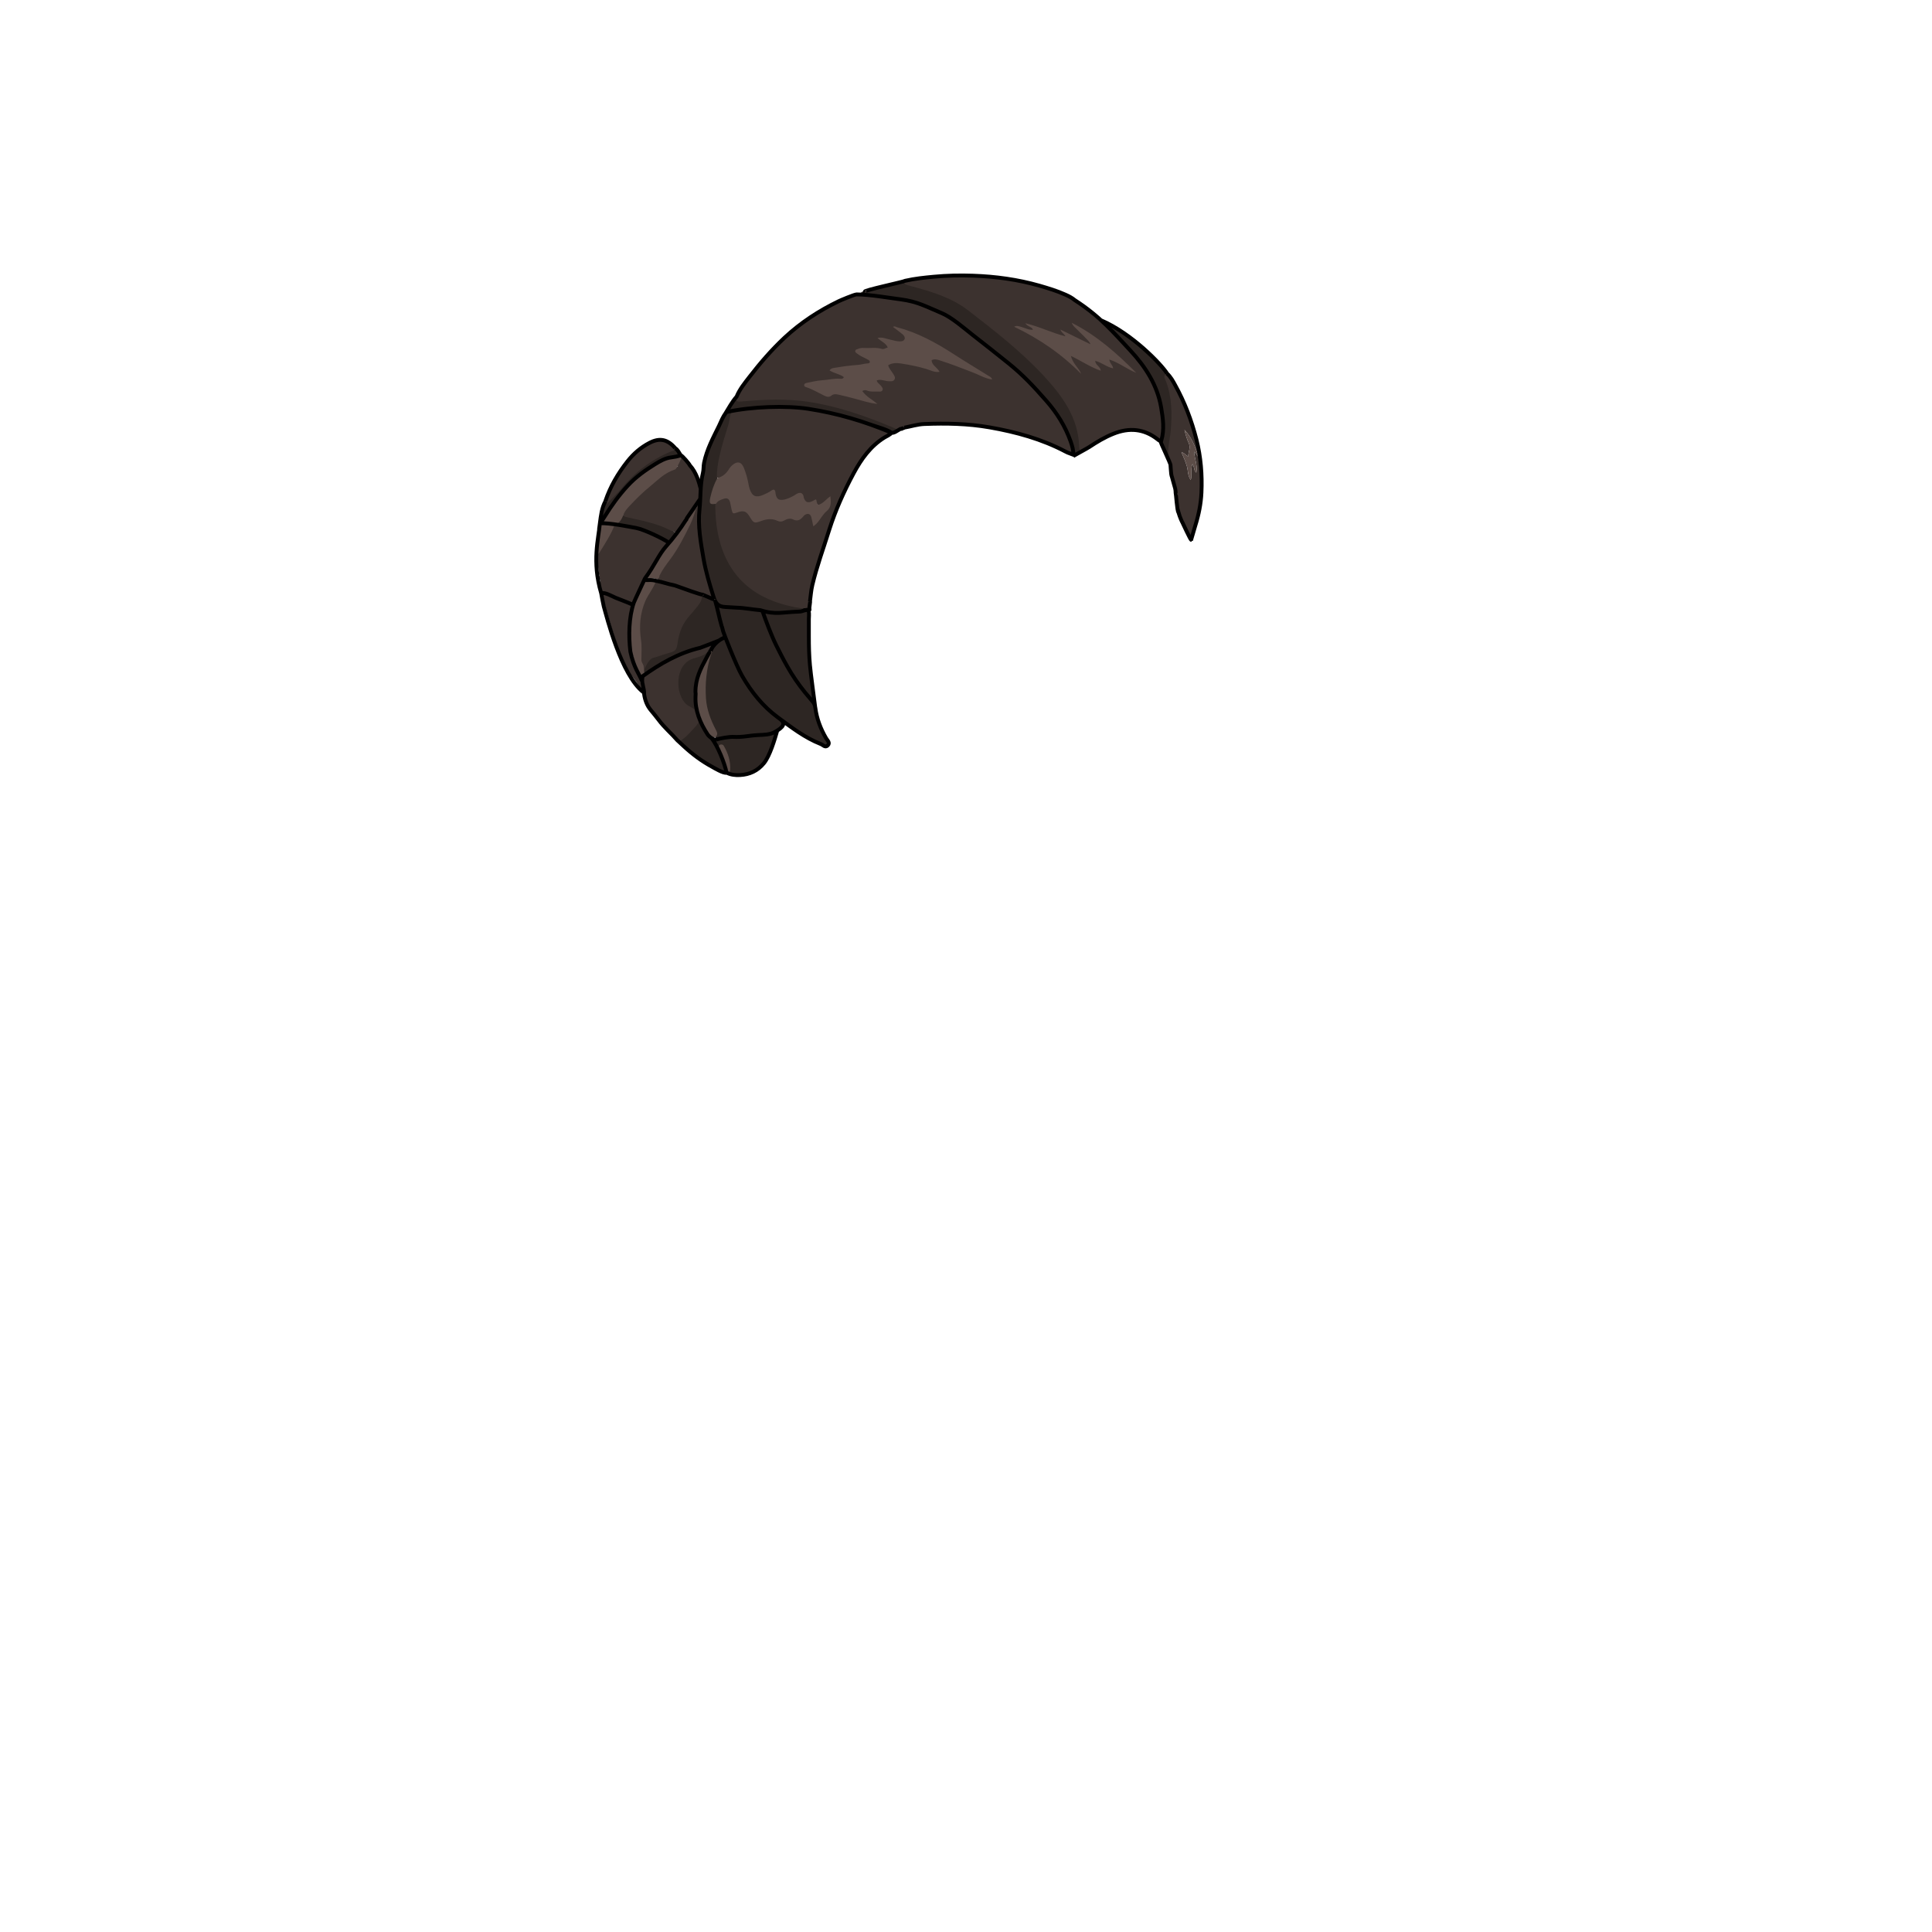 <svg xmlns="http://www.w3.org/2000/svg" id="hair" viewBox="0 0 3000 3000"><path id="sd1" fill="#2D2623" d="M1124 983.9c-3.602-12.3-9.033-32.066-12.834-45.066 21.384 4.091 46.467 2.966 66.668 8.666 5.601 1.601 7.926 6.137 9.625 11.137 5.101 14.899 11.041 29.764 18.041 43.764 5.5 11 11 21.9 17.1 32.602 8 14.198 17.199 27.6 27.5 40.3 4 4.899 8.199 9.6 12.199 14.5 2.101 2.6 3.201 5.6 3.701 9.1 2.198 17 8.198 32.7 16.799 47.5 1.899 3.301 6.801 7.101 2.301 11.301-3.9 3.601-7.2-1.101-10.7-2.399-24.7-9.7-45.399-25.801-66.5-41.301-23.399-17.199-41-39.301-55.5-64.399-9.3-16.101-13.2-34-20.5-50.7-1.1-2.398-1.7-5.1-3.899-6.8-1.699-.8-.899-2.9-2-4 0-.7-.101-1.3-.199-2-.502-.803-1.104-1.505-1.802-2.205zm-7.6-322.5c-9.1 18.5-18.899 36.6-23.1 57.2-1.101 5.3-.5 10.6-1.8 15.8-4.602 18.5-3.302 37.6-5.302 56.3-2.8 26 1.9 51.7 6.302 77.102 3.5 19.898 9.3 39.398 15.398 58.698 3.301 10.5 3.833 15.199 15.032 15.699 5.301.2 12.667 1.166 17.966 1.268 8.301.1 19.838.17 27.737 2.67 23.601 7.5 45.964 4.363 70.264 3.665 4.2-.102 8.4-1.602 12.7-2.5 4.5-.9 7.199-3.2 6.5-8.2-.2-1.602-.1-3.3-.1-5-4.602 8.1-6.4 9.7-15.7 7.8-10-2-20.2-3.8-29.9-6.9-26.3-8.398-49.399-22-67-44.198-8.8-11.102-16.3-23-20.6-36.102-6.8-20.699-12.4-42-10.9-64.3.2-2.899.8-6.1-2-8.3-6.2-1.8-7.399-5.5-6.1-11.9 2-9.6 8.3-17.8 8.2-27.898 1.898-9 2.6-18.4 4.6-27.301 5-22.601 15.266-55.034 23.566-76.834-9.597.298-16.329-1.669-25.763 23.231zm-12.9 349.6c.3 2.102-.9 3.802-1.5 5.7-9.2 26.9-11.102 54.3-6.102 82.3 2.9 15.9 11.834 34.434 15.934 49.834 5.602-2.101 11.168-4.934 16.668-4.733 16.3.8 32.5-1.8 48.698-2.7 8.9-.5 18.4-.2 27-5.3 11-6.5 17.868-12.021 7.067-19.621-19.1-13.601-27.186-18.194-39.785-38.295-6.7-10.7-20.146-29.651-26.646-40.353-7.601-12.699-13.813-34.426-18.213-48.426-8.002 1.301-20.321 12.396-23.121 21.594zM1337 453.75c2 3.399 10.902 4.457 13.201 4.457 23.602 0 39.756 4.423 62.756 9.223 14.67 3.111 51.428 13.508 81.416 39.861 10.198 9 32.465 25.205 42.865 33.904 17.602 14.7 34.11 26.727 50.812 42.227 16.3 15.101 28.569 28.26 42.471 45.858 15.899 20.2 25.394 34.613 33.093 59.515 1.899 6.199 1.239 12.385 4.939 18.185 3.6-1.2 11.246-4.479 13.447-6.878-5.602-.9-4-5.4-4-8.7.3-11.1-1.9-21.8-5.602-32.1-11.199-30.802-30-56.7-52.398-80.2-14.9-15.602-30.602-30.4-47.5-43.8-17.302-13.802-34.102-28.4-51-42.7-23.602-20-50.5-34-80.102-43-11.1-3.4-22.1-6.8-33.5-9.4-3.1-.699-2.699-2-2-4.1C1384.8 440.5 1357.6 446.149 1337 453.75zm-79.302 579.15c-1.399-14.9-1.698-29.8-1.698-44.7 0-9 .1-18 0-26.898-.102-6.7 4.069-14.328-2.73-14.429-5.3 0-19.725 3.66-25.124 3.36-11.5-.7-23.047 3.056-34.647.456-7.5-1.7-9.338.748-6.039 7.947 4.201 9.101 9.543 26.512 13.742 35.512 9.4 20.2 21.967 41.361 33.467 60.361 6.699 11 18.644 26.418 30.144 35.618-2-16.4-5.813-42.825-7.115-57.227zm-197.923-18.212c5.601-2 21.424-8.488 27.625-8.788 7.101-.9 19.302-8.9 26.101-11.4 4.301-1.601 13.601-4.898 10.5-10.6-4-8.8-7.109-24.192-9.51-33.492-4.656-26.575-17.677-23.482-28.977-28.284.5 1.5.287 13.076-1.313 14.477-5.399 4.6-8.6 11-13.6 15.8-6.802 6.5-11.101 14.6-15 23.2-3.9 8.7-5.601 17.6-6.7 26.8-.6 5.4-3.3 8.6-8.6 9.2-11.102 1.1-21 6-31.4 9.2-10.8 3.3-10.9 17.5-11 29.199 24.097-12.8 36.074-26.213 61.874-35.312zm61.825 146.114c7.6 6.1 11.699 30.198 6.699 39 6.601 3.398 13.899 4.1 20.899 3.698 14.7-.8 27.302-6.5 37-18.398 9.2-11.3 13.9-34.7 18-49-10.1.7-20.194 6.503-28.694 5.402-9.602-1.199-24.938 4.13-34.338 3.33-11-1-20.989 2.193-31.391 3.594-3.6.5 3.623 9.174 6.323 11.674 1.802-.402 3.702-.702 5.502.7zm7.506-523.069c3 1.699 12.127.366 14.729-.233 16.5-3.8 35.81-5.611 52.709-5.312 14.301.2 33.455.683 47.653 1.683 18.9 1.302 34.236 7.028 52.638 10.629 33.199 6.5 54.353 18.173 87.15 27.207 3.7 1.899 11.115-2.207 14.014-5.707-1.6-.5-3.199-.8-4.699-1.5-35.399-15-71.101-29.1-108.601-38.1-22.899-5.5-46.1-8.5-69.698-8.6-22.201-.102-44.4-.4-66.4 3.5-4.801.8-4.5-2.5-4.7-5.5-4.203 5.2-13.696 15.233-14.795 21.933zM1061.6 1158.6c13.4 12.399 27.9 23.3 44 32 2.699 1.5 18.072 9.29 22.271 7.49-1-12.4-12.082-36.839-18.682-47.038-7.898-12.2-19.454-23.92-25.554-37.221-.101 2.301-3.736 12.269-5.736 14.168-6.3 5.601-12.3 11.601-18.399 17.5-2.101 2-3.899 4.5-7.301 4.399 3.101 2.904 6.201 5.802 9.401 8.702zM1779.9 544c-.6-.698-1.3-1.3-2-2-.6-.698-1.3-1.3-2-1.898h-.1c-1-1.2-2.9-.8-3.9-2.102a9.458 9.458 0 0 1-2-2c-.8-.6-1.399-1.3-2-2-.7-.6-1.399-1.3-2-2-.7-.6-1.399-1.3-2-2-.7-.698-1.3-1.3-2-1.898-2.399-1.5-38.5-24.4-38.399-21.102l27.5 31.5c.699.602 19.281 23.475 19.281 23.475.699.6 14.68 21.851 19.579 30.851 10 18.5 12.89 24.275 14.89 45.677 1.4 15.3 1.897 26.754-.502 41.953-1.801 11.399 5.353 22.946 11.853 33.446.101-4.6-.7-9.5.5-13.899 3.199-11.899 4.199-24.199 5.101-36.199 1.899-26.2 1.6-52.4-10.101-77-1.2-2.5-2.301-4.9.601-7C1803.5 566 1792.4 554.4 1779.9 544zm-698.734 526.5c0-4.699 1.308-19.377 2.508-23.877 3.199-11.899 12.824-27.021 20.524-36.321-7.7 1.3-26 7.8-32.698 11.3-18.802 10-21.9 27.7-20.802 46.2.5 9 5.4 17.6 10.2 25.6.8 1.4 2.398 3.3 3.5 3.3 5.602-.5 15.938 14.832 19.236 17.133-2.397-15.903-2.367-27.436-2.468-43.335zM931.5 812.5c2.898-3.3 5.3-6.898 7.5-10.5 10.5-17 22.1-33.1 35.698-47.8 12.302-13.398 26.9-23.8 42.102-33.2 7.898-4.898 16.1-9.698 25.6-10.8 4.9-.6 9.5-1.5 14.7-3.2-2.9-4.198-4.5-8.698-8.801-11.1-1 1.5-2.601 1.8-4.199 2.3-7.6 2.2-15.1 5-21.9 9.102-15 9.1-28.1 20.898-42.6 30.6-1.6 1.101-3 2.601-4.2 4.2-10 13.7-22.1 25.398-33.399 37.8-1.7 1.8-1.399-1-1.801-1.8-5.9 10.7-7.1 22.498-8.7 34.398zm27.666 3.189c12.2 1.4 26.5 3.938 38.5 5.938 11.898 2 23.865 10.396 34.065 16.796 6.601 4.1 13.546-2.703 18.046-8.804.7-1-6.179-6.317-5.679-7.519-4.399-2.8-8.399-6.101-13.3-8.4-11.301-5.398-23.602-6.6-35.5-9.1-9-1.9-18-4.4-27.301-4.7-4.699 1.8-5.5 9.1-12 8.2 1.403 1.8 1.169 7.39 3.169 7.589zM942.1 915.6c8.2 1.7 15.5 5.3 22.9 8.898 3.8 1.9 7.6 3.9 11.5 5.7 4.198 2 5.198-.7 5.5-4.1-5.302 2.4-9.102-1.1-12.5-3.9-4-3.2-8.2-5.6-12.7-7.7-8.7-4.1-17-8.898-24.9-14.398.298 13 .2 13.4 10.2 15.5zm38.598 137.8c-2.1-6.9-1.398-12.6-4.6-17.4-.5 2.7 1 5.9-2 8 1.402 2.802 2.202 6.302 6.6 9.4zm-6.598-27.5c.1 2.8-1 5.9 1.9 8.1-.2-2.8.8-5.9-1.9-8.1zm-2.2 12.2c.101-1.7-.3-3.2-2-4.101.1 1.701.5 3.201 2 4.101z"/><path id="cl1" fill="#3C322F" d="M1816.3 733.9c3.3-3.8 1.6-8.1 1.2-12.2-.2-2.6-1-5.1-1.602-7.7-4.699-15.3.801-30.198 2-45.198 2.102-26 2.102-51.7-7.3-76.602-1.5-3.898-5.802-9 1.399-12.398 5.801 5.198 9.399 12 13 18.6 14.699 26.5 25.301 54.601 32.801 84 6.898 27.3 9.1 54.9 7.8 82.7-.8 17.1-4.2 34.1-9.399 50.6-2.301 7.5-4.399 15-6.601 22.5-.8.5-1.3.301-1.7-.5v.102c-1.3-1.102-1.1-2.9-1.8-4.301l.101.199c-1.699-.898-1.399-2.8-2.101-4.199l.101.199c-1.699-.8-1.301-2.8-2.301-4.1l.102.2c-1.5-1-1.102-2.9-2.102-4.102l.102.102c-2.102-1.602-.5-4.4-2-6.2l.1.1c-1.5-1-1.2-2.898-2-4.3l.1.2c-1.699-.9-1.3-2.8-2.199-4.102l.101.2c-1.5-1-1.2-2.898-2-4.2l.1.2c-2.8-2.1-.1-5.7-2.3-8v.102c-2.2-2.602-.2-6-1.898-8.7.5-1.102.299-2.2-.302-3.3-2.5-5.2.601-11.102-1.899-16.302.399-.6.301-1.198-.199-1.698-1.801-2.7-.2-6.102-1.7-8.802l.3-.6-.5-.5c-2.199-2.4 0-5.8-1.9-8.2l.102.2c-2.602-2.1.102-5.7-2.3-7.9-1.206-1.8-5.006-2.3-3.306-6.1zm-412.2-69.8c10.4-2 20.8-5.3 31.199-5.7 33.899-1.3 67.701-.7 101.301 5.2 41.1 7.2 81 18.1 118.1 37.7 1.4.699 11.555 6.878 13.854 5.678-.3-7.1-7.653-22.929-10.054-29.729-8.5-23.899-26.5-44.802-43-63.5-19.799-22.5-41.773-42.818-64.975-61.72-19.101-15.5-42.916-34.587-62.217-49.787-12.799-10.1-23.189-14.998-38.491-21.396-24.8-10.4-43.062-15.04-69.36-18.54-20.199-2.602-29.991-5.04-50.291-5.141-3.399 0-24.767 9.033-27.867 10.533-30.699 14.8-59 33.3-84 56.602-20 18.698-37.799 39.3-54.5 60.898-7.5 9.7-15.299 19.2-20 30.7-2.699 9.4 3.899 7.8 9 7.4 34.601-3.2 69.101-4.5 103.601.8 45.3 7 88.2 22.1 130.399 39.8 3.601 1.5 6.899 4.4 11.201 2.2.6 0 1.299 0 1.898-.102 1.202-1.296 3.102-.796 4.202-1.896zm-272.8-5.5c-5.101 16.2-10.2 32.399-13.9 49-2.5 11-4.399 22.1-4.3 33.5 6.3 4 10.6-.4 14.699-4 3.301-2.8 5.301-6.8 8.201-10 7.6-8.3 13.6-7.2 17.698 3.1 3.601 9 4.7 18.7 7.5 28 4.302 14.4 11.802 17.8 25.802 12 2.198-.898 4.299-1.898 6.299-3.1 4.5-2.9 7.601-3 9.601 3.1 2.601 7.9 8.899 9.102 16.2 7.602 5.9-1.302 11.3-4 16.5-7 4.5-2.602 8.199-2.7 10.3 3 .601 1.6 1.399 3 2.5 4.3 6 7.5 16.601-.5 23 7 1.399 1.6 5.399-1.5 7.899-3 2.601-1.5 4.5-4.4 8.801-5.5-2.6 16-14.7 23.7-22.9 35.7-1.8-4.4-2.1-7.102-3.1-9.5-2.801-6.5-8.5-9.2-13.4-4.7-6.6 6.1-13.3 7.7-21.699 5.7-2.899-.7-6 .3-8.801 1.5-4.199 1.8-8.4 1.8-12.699.3-7.5-2.7-15.101-2.5-22.5.5-7.601 3.2-13.301 2-17.601-5.7-3.7-6.7-10-10.3-17.7-8-8 2.4-10-1.5-11.1-8.1-1-5.602-2-12-9.5-12.102-7.2 0-13.9 2-16.4 10.102-.1 21.1 2 41.698 8 62.1 19.102 64.3 68.102 91.2 124.5 100 8.102 1.3 13.602-1.4 14.5-10.4 1.2-8.5 1.7-17.198 3.7-25.5 6.9-29.1 17.3-57.198 26.2-85.698 9.6-30.4 22.8-59.602 37.9-87.801 11.898-22.101 26.3-42.399 48.3-55.899 1-.601 9.207-3.493 9.308-5.692-6.5-4.801-23.919-11.46-31.719-14.26-46-16.6-83.041-24.412-131.541-27.212-15.301-.9-42.43 1.55-57.73 2.449-9.399.5-15.414-.186-24.515 3.515-3.9 2.196-5.003 16.596-6.303 20.696zm274.5-217.298c2.899 1.698 6.2 2.198 9.399 3.1 31.301 8.4 62.5 17.7 88.5 37.8 40.199 31.102 80.5 62.4 115.399 99.7 29.601 31.7 55.399 65.9 56.7 112.2.1 3.398.5 7.898 6.199 5.8 3.101-1.899 6.301-3.7 9.301-5.7 11.898-7.898 24.199-15.3 37.5-20.6 24.3-9.8 47.398-8.102 68.6 8.5 1.7 1.3 3.4 3.2 5.9 2 5-17.3 2.6-34.5-.301-51.5-6-34.602-24.199-62.9-47.699-88.2-26.5-28.5-56.301-53.5-86.301-78.3-4.301-3.602-9.301-6.2-14.5-8.5-13.101-5.9-26.699-10-40.5-14-33.699-9.602-68.101-14.3-103-15.5-20.199-.7-40.5-.3-60.801 1.6-14.9 1.4-29.699 2.9-44.199 6.2-2.597 1.798-3.197 3.598-.197 5.4zM928.694 900.918L931.9 900c1.7 2 1.065 20.563 3.465 22.063 12.3 7.899 28.708 6.656 41.208 14.255 2.5 1.5 7.006-.102 8.706-3.102 6.199-13 11.468-29.058 20.168-40.957 8.4-11.5 22.339-33.157 29.938-45.157 4.898-7.7 3.548-3.58-3.651-8.68-10.101-7.101-29.1-16.371-40.899-18.571-12.7-2.3-27.5-2.251-40-5.351-9 12.398-15.233 32.399-22.832 45.5-.9 10.801 1 21.399 2.1 32 1.997 2.4-3.31 6.617-1.409 8.918zm86.206 120.384c7.4-1.802 14.4-4.802 21.8-6.802 13-3.5 13.801-4.6 15.801-18 2.301-15.8 8.301-29.898 19.399-41.698 4.3-4.602 8-9.7 12.101-14.5 2.101-2.5 8.467-12 4.168-14.802-22.5-12.198-46.594-19.711-71.493-24.109-13 16.8-24.274 44.811-25.374 65.811-1.102 20.301 3 40.4 2 60.7-.102 3 .3 6 2.898 8.2.602 0 1.125 11.586 1.727 11.386 2.498-8.502 8.573-24.186 16.973-26.186zm54.1 74.598c-19.302-11.3-23.2-57.1 1.8-70.9 7.2-4 18.101-4.731 24.7-9.832 2-1.301 14.148-15.118 16.148-16.519 1.5-6.399-15.648 3.851-19.648 5.351-1.5.602-3 1.5-4.602 1.9-33.199 7.8-62.1 24.5-89.5 44.1-2.6 9.602 2.8 18.5 2.3 28 1.302 9 4.302 17.302 10.102 24.4 4.1 5.1 8.5 10.1 12.398 15.4 8.7 11.8 20 21.199 29.5 32.199 1 1 2.4 1.399 3.601.699 10-5.898 17-14.898 24.801-23.1 1.1-1.2 7.634-9.967 6.234-11.768-1.9-6-5.334-7.966-8.334-13.666-2-2.597-6.2-4.362-9.5-6.264zm-18.802-371.8c1.5.3 3.101 0 2.802 0-33.4 15.1-60.5 40.1-84.302 69.399-1.898 2.399-3.1 5.301.102 7.899 1.2.601 2.398 1.2 3.7 1.5 23.8 5.4 48.332 9.601 70.332 21.601.199.1 7.366-1.334 7.668-1.334l-6.5-.967c.5 4.301 8.467 6.333 9.166 5.633 5.899-7.601 14.013-23.147 19.013-31.348 19.987-25.318 16.307-33.104 11.207-52.902-1.699-6.5-8.082-12.634-10.283-18.834-.699-2-11.862-16.469-13.962-16.469-5.2.1-8.342 10.421-13.241 13.721 1.1 1.303 2.6 1.803 4.298 2.101zm18.5 91.1c-10.899 24.7-26.1 46.8-41.6 68.7-2.101 3-11.013 10.625-7.712 15.125 19.9 6.7 49.595 16.824 69.195 24.225 7.8 2.9 20.416 12.65 19.316 3.25 0-3-8.766-29.564-9.566-32.464-8.198-30.101-13.564-62.169-12.166-93.868 0-1 1.308-19.775.907-20.676-.399-.898-13.073 21.01-13.975 21.909-.601.601-.521-5.813-.921-4.915.703 4.199-1.876 15.114-3.478 18.714zM944.8 779.7c6.5-6.7 13.3-13 19.3-20.3 21.3-25.9 47.2-45.7 78.199-58.5 2.5-1 6.399-.7 6-5.2-11.799-13.6-23.899-16.2-39.601-8.1-13.698 7.1-25 16.899-34.6 29.1-14.601 18.602-26.4 38.7-34 61.2-1.298 8.402 2.802 3.8 4.702 1.8zm898.1-56.1c2.101 6.8 1.101 14.7 6.101 21.7 2.5-8.5-.801-16.4 2.699-24.801 3.4 4.801 1.801 10.399 5.9 13.399 2.4-11-2.801-21.3-3.301-32.2 3.601.801 2.801 4.801 6.899 7.9-5.399-16.8-11.1-30.7-21.899-42.102 1.601 7.2 3.601 14.102 6.601 20.602 3.399 7.2-1 13.6-.7 20.398-4-.398-5-5.3-10.6-6.1 3.4 7.604 6.2 14.304 8.3 21.204zm-871 314.5c0 .6.101 1.2.2 1.899.6.699 1.3 1.399 1.8 2.199 0 .602.101 1.2.2 1.801 5.3-1.5 25.736 34.179 25.036 31.179 0-.601-.47-15.343-2.97-21.679-2.199-2.301-12.508-28.111-14.508-30.513-.199-3.3-2.559-9.866-3.059-13.166-1.3-8.5-1.029-10.067-1.329-18.669-.6-14.1-1.129-27.104 2.972-40.505 1.399-4.6 4.383-10.705.482-12.505-6.602-3.1-18.594-7.395-25.395-10.193-4.101-1.7-14.701-9.225-20.201-7.125.5 2.8 2.871 13.875 3.671 16.675 4.7 16.301 9.1 32.601 14.3 48.699 5.2 16.102 9.6 32.5 16.8 48 1.401.803.901 2.703 2.001 3.903z"/><path id="hl1" fill="#5C4D48" d="M1039.834 709.834c4.601 0 14.307-1.555 19.307-1.555-.9 3.6-8.514 19.906-10.712 20.606-17.601 6-25.729 15.614-39.829 27.114-9.8 8-18.8 16.699-27.4 25.801-5.1 5.398-10.699 10.699-13.4 18-1.898 5.699-7.391 16.19-14.991 13.791-6.199-3.101-20.761-.536-17.86-5.438 17.899-29.6 39.648-62.38 69.848-79.38 6.798-3.597 27.137-18.539 35.037-18.939zm62.364 302.366c-1.8 3.2-3.698 6.3-5.399 9.602-8.899 16.5-20.899 33.1-16.899 52.8.5 2.2.918 19.093.817 21.393-.899 21.601 12.447 32.493 24.048 50.093 2.2 3.3 2.935-1.285 7.135-2.187 3.2-3.8 1.399-7.4-.5-11-8-15.3-14.101-31.5-15.2-48.8-1.4-22.5.7-44.9 7.5-66.602.7-2.198 3.4-4.6.5-7.198-1.4-.201-1.6 1.001-2.002 1.899zM999.822 901.828c-1.3 3-10.289 21.361-11.39 24.461-7.7 22.5-14.035 44.513-11.035 69.213 1.6 12.8 6.413 24.131 8.813 36.83.601 3.199 5.791 18.567 9.791 17.868.699-.5 4.114-1.671 4.814-2.271l-1.314-12.43c0-3.699-3.5-6.698-3.5-10.398-.102-10.3.898-20.8-.602-30.9-3.1-21.199-1.7-41.398 6.8-61.3 3.2-7.6 14.501-22.865 16.302-31.065-8.6-1.801-15.38-7.508-18.679-.008zm77.229-112.412c-1.102 1.101-10.75 17.584-12.25 18.484-8.602 13.7-18.518 27.001-29.416 39.202-12 13.5-22.51 33.396-32.01 48.496-3.2 5 8.726 2.303 12.625 2.603 2.301 1.2 4.5 1.102 6.699-.3.602-.8 1-1.6 1.301-2.5v-1.399c4.301-9 10.301-17 16.199-24.801 13.1-17.398 22.801-36.699 32.2-56.1 1.5-3.102 10.839-25.222 7.64-28.021l-2.988 4.336zm51.147 410.386c2.9.1 5.4-.102 5.601-3.9.899-13.8-3.199-26.2-10-37.899-.899-1.601-2.5-2-4.299-2-2.5.101-3.302 1.801-3.602 4 6.602 12.497 9.702 26.097 12.3 39.799zM933.166 815.689C926.967 827.091 929.5 847.2 928 860c.6-.1 1.6-.1 1.898-.5 7.9-12.5 20.048-31.233 24.748-45.332-7.498-2.502-18.28-4.377-21.48 1.521zM996 1050.2c-.7.602-1.4 1.2-2 1.8-.5 9.2 2.8 17.5 6.198 25.802 2-5.802.802-20.302-2.3-28-.598.098-1.298.198-1.898.398zm846.9-326.6c2.101 6.8 1.101 14.7 6.101 21.7 2.5-8.5-.801-16.4 2.699-24.801 3.4 4.801 1.801 10.399 5.9 13.399 2.4-11-2.801-21.3-3.301-32.2 3.601.801 2.801 4.801 6.899 7.9-5.399-16.8-11.1-30.7-21.899-42.102 1.601 7.2 3.601 14.102 6.601 20.602 3.399 7.2-1 13.6-.7 20.398-4-.398-5-5.3-10.6-6.1 3.4 7.604 6.2 14.304 8.3 21.204zM1339 607.2c2.8-1.898 5.198-1.5 7.3-.7 5.8 2.302 11.8 1.302 17.8 1.5 2.3.102 5.1.4 6.2-2.1 1.3-2.9-.9-4.9-2.5-7-2.101-2.8-5.8-4.4-6.4-8.3 6.9-2.3 12.8 1.399 19.101 1.399 2.899 0 6.199.601 8.199-2.301 2.4-3.5-.1-6.398-1.699-9.1-2.601-4.5-6.699-8.2-7.801-13.5 6.4-3.8 13.2-3.7 19.7-2.7 13.399 2.101 26.7 4.601 39.7 8.601 6.3 1.899 12.6 5.601 20.3 4.399-3.399-7-11.899-9.8-12.3-18.1 4.5-2.3 8.5-1 12.699.3 17.101 5.4 33.801 12 50.5 18.4 10.101 3.8 19.5 9.699 30.699 11.3-.699-3.4-3.3-4.3-5.5-5.7-18.3-11.4-36.8-22.5-54.898-34.2-27.2-17.6-55.4-32.899-87-41.2-1.801-.5-3.7-2.3-6.5-.6 5.3 4.1 10.199 7.5 14.699 11.3 2.301 1.9 4.5 4.8 3.301 7.8-1.2 2.9-4.7 3.5-7.801 3.4-2.301-.1-4.601-.4-6.899-.9-5.5-1.3-11-2.6-16.4-4.1-3.399-1-6.6-1.1-10.899-.4 5.699 5.7 12.899 7.801 15.899 14.9-3.399.8-6 3.1-9 2.2-9.2-2.8-18.5-.9-27.8-1.5-3.4-.2-6.6.2-9.801 1.6-1.5.7-3.399.7-3.799 2.7-.602 2.5 1.5 3.3 3 4.6 5 4 11 6.102 16.5 9.2 1.5.8 3.1 1.8 3.1 3.601-.1 2.101-2.1 2.301-3.7 2.301-5 .3-9.7 1.898-14.7 2.3-11.199.8-22.399 2.2-33.399 4.1-3.399.602-7.899.3-10.8 4.4 7.199 4.8 15.899 5.5 22.3 10.5-1.199 2.2-2.899 2.8-4.5 2.6-10-1-19.8 1.7-29.699 2.3-7.899.5-15.601 2.5-23.399 4-2 .4-4 1.102-4.101 3.5-.101 2.102 1.8 2.802 3.3 3.2 9.801 3.3 18.7 8.7 28 13.2 3.801 1.8 7.4 2.9 11.102-.2 3.1-2.6 7-2.3 10.5-1.5 8.398 1.8 16.8 4 25.1 6.2 11.699 3.1 23.3 7 35.6 8.3-7.804-6.898-17.304-11.2-23.304-20zm-215.5 167.4c5.6-2.101 8.898.1 10.3 5.899.899 3.5 1.3 7.199 2.2 10.699 1.698 6.801 2 6.9 8.6 4.602 10.199-3.7 14.3-2.2 19.8 7 5.7 9.5 6.9 10.199 17.601 6.199 8.5-3.199 16.699-4.199 25.101-.301 3.6 1.7 7.1 1.602 10.5-.398 4.198-2.602 9.6-3.801 13.399-1.9 7.801 4 12.199.5 16.699-4.9.6-.8 1.4-1.5 2.2-2 4.601-2.898 8.5-1.6 9.899 3.602 1.201 4.398 1.899 8.898 3.101 14.2 3.7-2.602 6.399-5.4 8.7-8.602 3.8-5 7-10.8 11.8-14.7 7.7-6.398 7.101-14 6-23.5-5.601 4-9.3 8.9-14.5 11.7-4.8 2.602-5.5 2.3-6.899-3.6-.301-1.2.299-2.8-1.801-3-1.699.899-3.3 2-5.1 2.8-6.9 3-10.6 1.5-13-5.6-.301-.9-.2-2-.5-2.9-1.6-4.1-4.2-5.5-8.6-3.9-2.302.802-4 2.4-6 3.5-5.602 3-11.201 5.9-17.602 6.602-6.102.6-8.602-1.102-10.5-6.7-.5-1.5-.602-3.2-.8-4.899-.5-4.399-2.802-5.199-6.101-2.899-4.101 2.899-8.601 5.1-13.201 7-11.1 4.6-16.799 2-20.6-9.101-1-2.801-1.6-5.801-2.1-8.699-1.5-8.2-3.801-16.2-6.801-23.9-3.899-10-10.5-11.4-18.5-4.3-1.699 1.5-3.299 3.3-4.5 5.3-4.299 7.1-9.899 12.3-18.199 14.3-5.5 9.602-8.801 19.9-11.2 30.602-2.101 9.3-.2 11.3 9.101 9.3 2.503-4.606 7.201-5.906 11.503-7.506zM1604 512c-6.602.7-12.2-2.8-18.302-4.398-3.3-.8-6.399-2.602-11-.3 39.4 18.898 74.101 42.698 104.101 73.3-3.601-9.7-13.101-15.7-15.799-27.9 16.398 7.9 30 17.301 46.299 23-.601-6.898-8.399-8.5-8.699-15.398 10.199 2.5 17.8 9.699 27.9 11.699-.7-5.399-5.5-8-5.9-13.699 15.5 5 27.5 15.1 41.8 20.6-29.7-29.7-60.6-57.6-100.2-77.7 2 5.2 4.9 7 7.102 9.2 2.5 2.7 5.199 5.2 7.8 7.8 2.399 2.3 4.8 4.602 7 7.102 2.2 2.398 5.2 4.3 7.2 9.3-16.301-8-30.9-15.2-46.7-22.9 1.8 5.4 5.8 6.5 7.899 10.5-21.199-5.199-40.199-15.1-62.399-20.3C1595.9 507.7 1602.198 507.1 1604 512z"/><path fill="none" stroke="#000" stroke-miterlimit="10" stroke-width="6" d="M1183.849 948.448c5.1 14.9 14.651 39.952 21.651 53.952 5.5 11 11 21.9 17.1 32.602 8 14.198 17.199 27.6 27.5 40.3 4 4.899 8.199 9.6 12.199 14.5 2.101 2.6 3.201 5.6 3.701 9.1 2.198 17 8.198 32.7 16.799 47.5 1.899 3.301 6.801 7.101 2.301 11.301-3.9 3.601-7.2-1.101-10.7-2.399-24.7-9.7-45.399-25.801-66.5-41.301-23.399-17.199-41-39.301-55.5-64.399-9.3-16.101-28.807-66.729-28.905-67.43-.5-.801-2.396-9.87-3.095-10.57-3.601-12.3-5.774-24.761-9.575-37.761m17.009-294.009c-6.334 9-7.035 12.467-11.435 21.566-9.1 18.5-18.899 36.6-23.1 57.2-1.101 5.3-.5 10.6-1.8 15.8-4.602 18.5-3.302 37.6-5.302 56.3-2.8 26 1.9 51.7 6.302 77.102 3.5 19.898 9.3 39.398 15.398 58.698 3.301 10.5 7.068 15.503 18.268 16.003 5.302.199 14.438 1.09 19.738 1.19 8.301.1 24.855 3.046 34.805 3.812 23.602 7.5 33.891 2.995 58.19 2.297 7.466-.18 5.149-.92 12.7-2.5 4.5-.9 5.938 2.388 5.238-2.612-.2-1.601 1.162-8.888 1.162-10.588m-145.832 214.4c5.602-2.1 20.47-4.487 25.97-4.287 16.3.8 22.864-1.914 39.063-2.814 8.9-.5 18.4-.2 27-5.3 11-6.5 17.337-12.413 6.535-20.013m-84.328-126.216c-8 1.301-20.107 11.93-22.906 21.128m162.215 86.305c-2-16.399-6.715-50.004-8.016-64.405-1.4-14.9-1.699-29.8-1.699-44.7 0-9 .101-18 0-26.898.838-16.612-.123-13.813-8.5-13.799m-119.201 252.299c6.601 3.398 13.899 4.1 20.899 3.698 14.7-.8 27.302-6.5 37-18.398 9.2-11.3 16.624-36.363 20.724-50.663m-154.724 15.461c3.101 2.9 6.2 5.8 9.4 8.7 13.399 12.399 27.899 23.3 44 32 2.698 1.5 18.5 11 22.698 9.2m683.902-619.998c-8.698-13.802-54.186-61.833-102.519-82.468M940.198 778.1c-5.898 10.7-7.1 22.5-8.698 34.399 2.898-3.301 5.3-6.899 7.5-10.5 10.5-17 22.1-33.101 35.698-47.801 12.302-13.398 26.9-23.8 42.102-33.199 7.898-4.899 16.1-9.699 25.6-10.801 4.9-.6 9.5-1.5 14.7-3.199-2.9-4.199-4.5-8.699-8.801-11.101M1812 579.802c5.8 5.198 9.398 12 13 18.6 14.698 26.5 25.3 54.601 32.8 84 6.899 27.3 9.1 54.9 7.8 82.7-.8 17.1-4.2 34.1-9.4 50.6-2.3 7.5-4.398 15-6.6 22.5-.8.5-13.4-26.6-13.4-26.6-.197-.105-4-7.9-6.3-15.9v.102c-2.2-2.602-3.8-29.5-4.3-30-.1-5.967-1.4-9.4-1.4-9.4l-4.6-16.4c-.148-.222-.286-.605-.414-1.116-.908-3.62-1.336-13.589-1.686-17.184-.2-2.6-15.356-34.625-15.957-37.226M1404.1 664.1c10.4-2 20.8-5.3 31.199-5.7 33.899-1.3 67.701-.7 101.301 5.2 41.1 7.2 81 18.1 118.1 37.7 1.4.699 2.84 1.647 11.801 4.865.668-6-1.601-13.866-4-20.666-8.5-23.899-21.5-44.635-38-63.334-19.799-22.5-34.8-38.767-58-57.666-19.101-15.5-38.031-30.134-57.332-45.334-12.799-10.1-31.7-26.601-47-33-24.801-10.399-37.366-17.832-63.668-21.332-20.198-2.602-48.035-7.567-68.332-7.668-3.4 0-24.768 9.033-27.869 10.533-30.698 14.801-59 33.301-84 56.602-20 18.699-37.799 39.3-54.5 60.898-7.5 9.7-15.299 19.2-20 30.7-7.299 8.267-12.631 18.601-15.965 23.933 40-8.666 92.834-10.3 127.334-5 45.3 7 86.801 19.301 129 37 3.601 1.5 9.531-3.532 13.832-5.732.601 0 1.299 0 1.899-.102 1.2-1.297 3.1-.797 4.2-1.897zM1257.698 934c1.2-8.5 1.7-17.198 3.7-25.5 6.9-29.1 17.3-57.198 26.2-85.698 9.6-30.4 22.8-59.602 37.899-87.802 11.899-22.1 26.301-42.398 48.301-55.898 1-.602 10.267-5.068 10.367-7.268-6.5-4.801-22.889-9.141-30.688-11.94m313.023 48.274c3.1-1.9 21.8-11.968 24.8-13.968 11.899-7.898 24.2-15.3 37.5-20.6 24.3-9.8 47.399-8.101 68.6 8.5 1.7 1.3 3.4 3.2 5.9 2 5-17.3 2.6-34.5-.3-51.5-6-34.601-24.2-62.9-47.7-88.2-26.5-28.5-47.466-53.234-86.3-78.3-4.302-3.601-9.302-6.2-14.5-8.5-13.102-5.9-26.7-10-40.5-14-33.7-9.601-68.102-14.3-103-15.5-20.2-.7-40.5-.3-60.802 1.6-14.899 1.4-29.698 2.9-44.198 6.2-2.602 1.8-65.9 15.1-62.9 16.9m-304.07 390.102c-10.101-7.1-39.396-20.852-51.195-23.052-12.701-2.3-40.668-8.015-56.334-7.351m184.99 182.124c-1.5.602-27.491 10.877-29.093 11.277-33.2 7.8-62.1 24.5-89.5 44.1-2.6 9.602 2.8 18.5 2.3 28 1.302 9 4.302 17.302 10.101 24.4 4.101 5.1 8.5 10.1 12.399 15.4 8.7 11.8 20 21.199 29.5 32.199 1 1 2.4 1.399 3.601.699m32.27-391.575c-2.49-9.524-6.534-25.353-16.902-36.621-.698-2-11.965-15.502-14.066-15.502m-8.802-11.3c-11.799-13.6-23.899-16.2-39.601-8.1-13.698 7.1-25 16.899-34.6 29.1-14.601 18.602-26.4 38.7-34 61.2M981.5 938.503c-6.602-3.101-18.866-7.534-25.668-10.333-4.1-1.7-16.832-9.102-22.332-7 .5 2.8 3.199 17.532 4 20.333 4.699 16.3 26.666 106.333 61.52 133.393m105.178-64.594c-1.399-.2-1.6 1-2 1.898-1.8 3.2-3.698 6.3-5.399 9.602-8.899 16.5-16.967 32.034-16.899 52.8.5 2.2.2 4.7.101 7-.899 21.6 7.234 41.302 18.834 58.901 2.2 3.3 9.133 8.899 13.332 8M1001.5 898.17c-1.301 3-16.233 34.566-17.334 37.667-7.699 22.5-8.332 51.3-5.332 76 5.332 25.333 13.907 34.68 18.518 46.649m89.971-283.976L1067 804c-1.102 1.102-.7 3-2.2 3.9-8.601 13.7-19.4 28-30.3 40.2-12 13.5-17.668 29.401-33 50.068-3.2 5 6.332.667 17 3.667 11.898 2.31 16.438 4.615 29.666 7.333 14.524 5.327 41.638 14.9 41.938 14 0-.5 19.501 8.49 19.501 8.091m-4.84 214.828c9.565 11.313 20.835 40.015 23.435 53.715M931.5 812.5c-2 24.002-12.668 59.002 2 108.668M1604 512h0"/></svg>